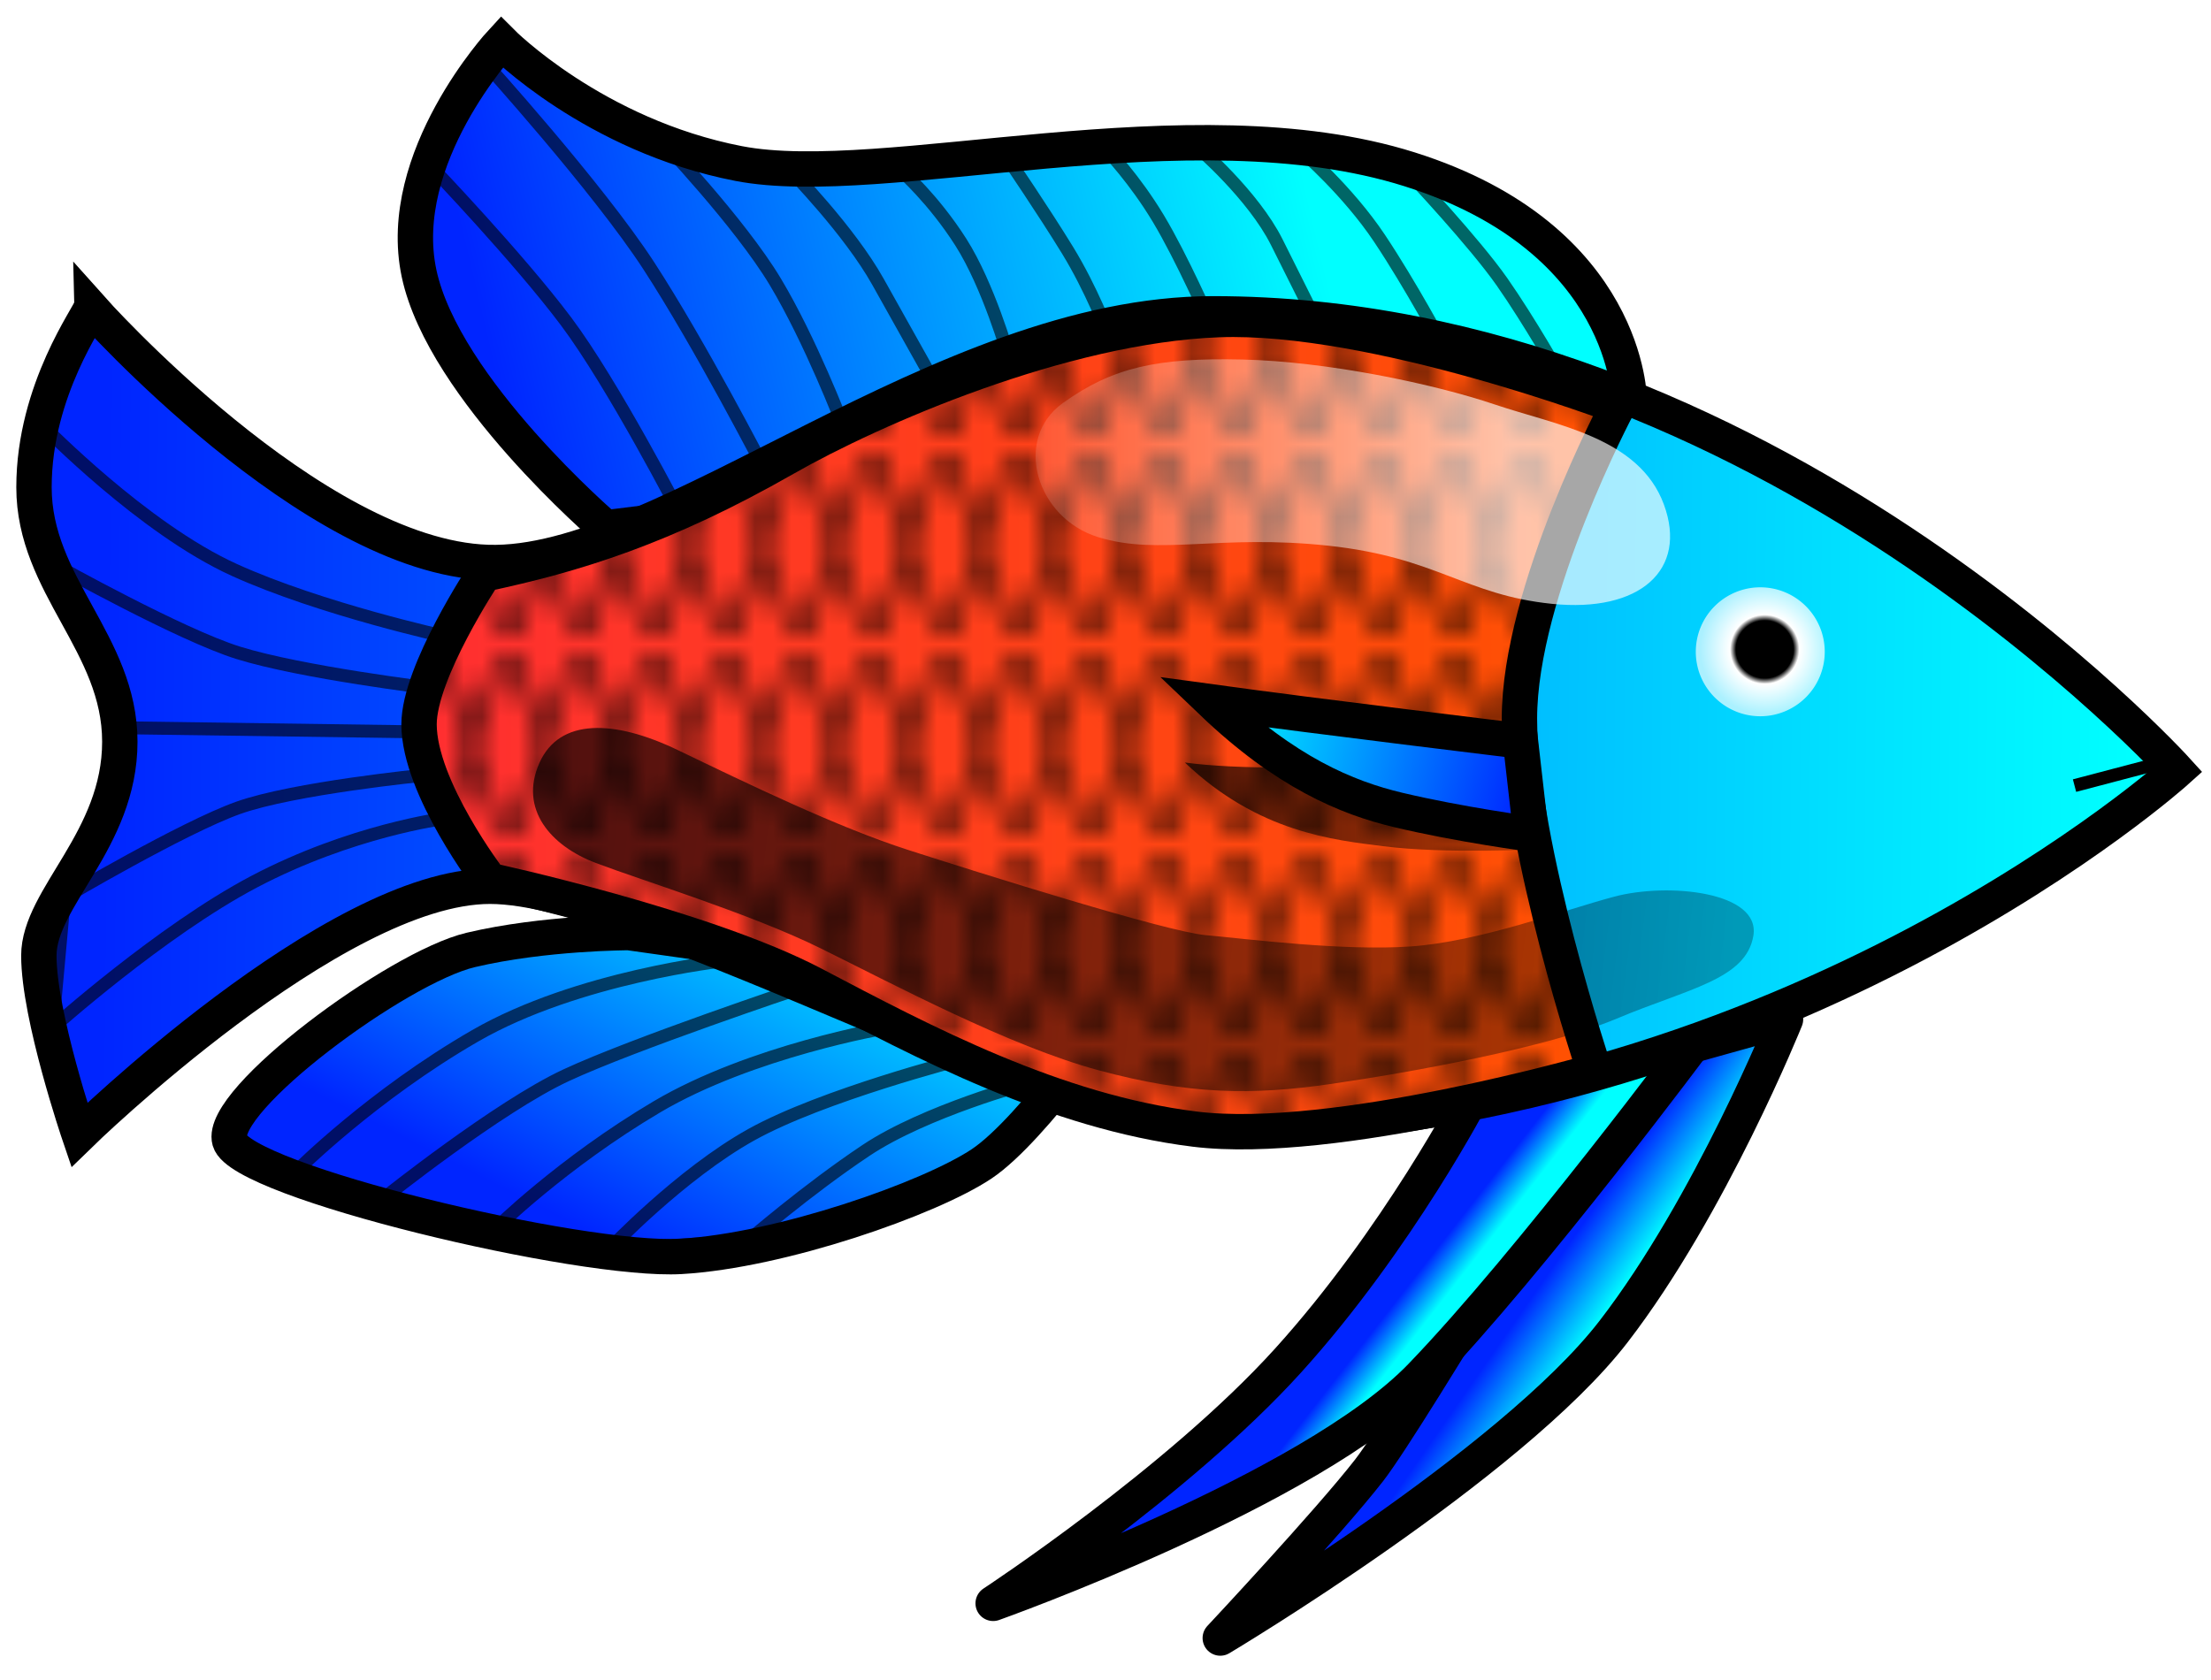 <?xml version="1.0" encoding="UTF-8" standalone="no"?>
<!-- Created with Inkscape (http://www.inkscape.org/) -->
<svg
   xmlns:dc="http://purl.org/dc/elements/1.1/"
   xmlns:cc="http://creativecommons.org/ns#"
   xmlns:rdf="http://www.w3.org/1999/02/22-rdf-syntax-ns#"
   xmlns:svg="http://www.w3.org/2000/svg"
   xmlns="http://www.w3.org/2000/svg"
   xmlns:xlink="http://www.w3.org/1999/xlink"
   xmlns:sodipodi="http://sodipodi.sourceforge.net/DTD/sodipodi-0.dtd"
   xmlns:inkscape="http://www.inkscape.org/namespaces/inkscape"
   width="250"
   height="190"
   id="svg3264"
   sodipodi:version="0.32"
   inkscape:version="0.46"
   sodipodi:docname="utaka_fish.svg"
   inkscape:output_extension="org.inkscape.output.svg.inkscape"
   version="1.0"
   inkscape:export-filename="/Users/williamtuscher/Desktop/utaka_fish_left.png"
   inkscape:export-xdpi="90"
   inkscape:export-ydpi="90">
  <defs
     id="defs3266">
    <linearGradient
       id="linearGradient3942">
      <stop
         id="stop3944"
         offset="0"
         style="stop-color:#00ffff;stop-opacity:0" />
      <stop
         id="stop3946"
         offset="1"
         style="stop-color:#0025ff;stop-opacity:1;" />
    </linearGradient>
    <linearGradient
       id="linearGradient3948">
      <stop
         style="stop-color:#000000;stop-opacity:0.68;"
         offset="0"
         id="stop3950" />
      <stop
         style="stop-color:#000000;stop-opacity:0.279;"
         offset="1"
         id="stop3952" />
    </linearGradient>
    <linearGradient
       id="linearGradient3221">
      <stop
         style="stop-color:#ffffff;stop-opacity:0.656;"
         offset="0"
         id="stop3223" />
      <stop
         style="stop-color:#ffffff;stop-opacity:0.115;"
         offset="1"
         id="stop3225" />
    </linearGradient>
    <pattern
       inkscape:collect="always"
       xlink:href="#Strips1_4"
       id="pattern6744"
       patternTransform="matrix(2.575,-1.293,1.293,2.575,113.549,157.223)" />
    <pattern
       inkscape:collect="always"
       xlink:href="#Strips1_4"
       id="pattern6740"
       patternTransform="matrix(2.541,1.359,-1.359,2.541,123.287,160.005)" />
    <pattern
       inkscape:stockid="Stripes 1:4"
       id="Strips1_4"
       patternTransform="matrix(1.76,-0.884,0.884,1.76,84.853,216.728)"
       height="1"
       width="5"
       patternUnits="userSpaceOnUse"
       inkscape:collect="always">
      <rect
         id="rect3922"
         height="2"
         width="1"
         y="-0.5"
         x="0"
         style="fill:black;stroke:none" />
    </pattern>
    <linearGradient
       id="linearGradient4835">
      <stop
         style="stop-color:#ffffff;stop-opacity:0.784;"
         offset="0"
         id="stop4837" />
      <stop
         id="stop4843"
         offset="0.939"
         style="stop-color:#3effff;stop-opacity:0.508;" />
      <stop
         style="stop-color:#00ffff;stop-opacity:0;"
         offset="1"
         id="stop4839" />
    </linearGradient>
    <linearGradient
       id="linearGradient4645">
      <stop
         style="stop-color:#000000;stop-opacity:1;"
         offset="0"
         id="stop4647" />
      <stop
         id="stop4653"
         offset="0.446"
         style="stop-color:#000000;stop-opacity:1;" />
      <stop
         style="stop-color:#ffffff;stop-opacity:1;"
         offset="0.537"
         id="stop4655" />
      <stop
         style="stop-color:#ffffff;stop-opacity:0.672;"
         offset="1"
         id="stop4649" />
    </linearGradient>
    <linearGradient
       id="linearGradient3807">
      <stop
         style="stop-color:#00ffff;stop-opacity:1;"
         offset="0"
         id="stop3809" />
      <stop
         style="stop-color:#0025ff;stop-opacity:1;"
         offset="1"
         id="stop3811" />
    </linearGradient>
    <linearGradient
       id="linearGradient3799">
      <stop
         style="stop-color:#ff2e32;stop-opacity:1;"
         offset="0"
         id="stop3801" />
      <stop
         style="stop-color:#ff5300;stop-opacity:1;"
         offset="1"
         id="stop3803" />
    </linearGradient>
    <inkscape:perspective
       sodipodi:type="inkscape:persp3d"
       inkscape:vp_x="0 : 32 : 1"
       inkscape:vp_y="0 : 1000 : 0"
       inkscape:vp_z="64 : 32 : 1"
       inkscape:persp3d-origin="32 : 21.333333 : 1"
       id="perspective3272" />
    <linearGradient
       inkscape:collect="always"
       xlink:href="#linearGradient3807"
       id="linearGradient3805"
       x1="54.104"
       y1="40.336"
       x2="14.896"
       y2="39.895"
       gradientUnits="userSpaceOnUse"
       gradientTransform="matrix(5.846,0,0,5.846,-72.272,-70.416)" />
    <linearGradient
       inkscape:collect="always"
       xlink:href="#linearGradient3807"
       id="linearGradient3813"
       x1="38.102"
       y1="28.765"
       x2="22.427"
       y2="32.456"
       gradientUnits="userSpaceOnUse"
       gradientTransform="matrix(3.996,0,0,3.996,-42.164,61.127)" />
    <linearGradient
       inkscape:collect="always"
       xlink:href="#linearGradient3807"
       id="linearGradient3821"
       x1="27.789"
       y1="41.296"
       x2="23.878"
       y2="49"
       gradientUnits="userSpaceOnUse"
       gradientTransform="matrix(3.996,0,0,3.996,-42.164,61.127)" />
    <linearGradient
       inkscape:collect="always"
       xlink:href="#linearGradient3807"
       id="linearGradient3829"
       x1="42"
       y1="49"
       x2="41.44"
       y2="48.564"
       gradientUnits="userSpaceOnUse"
       gradientTransform="matrix(3.996,0,0,3.996,-42.164,61.127)" />
    <linearGradient
       inkscape:collect="always"
       xlink:href="#linearGradient3807"
       id="linearGradient3837"
       x1="44.466"
       y1="50.074"
       x2="43.341"
       y2="49.291"
       gradientUnits="userSpaceOnUse"
       gradientTransform="matrix(3.996,0,0,3.996,-42.164,61.127)" />
    <linearGradient
       inkscape:collect="always"
       xlink:href="#linearGradient3799"
       id="linearGradient4622"
       x1="39.758"
       y1="218.634"
       x2="136.4"
       y2="218.634"
       gradientUnits="userSpaceOnUse"
       gradientTransform="matrix(1.463,0,0,1.463,-10.588,-159.843)" />
    <radialGradient
       inkscape:collect="always"
       xlink:href="#linearGradient4645"
       id="radialGradient4651"
       cx="145.758"
       cy="212.742"
       fx="145.758"
       fy="212.742"
       r="4.984"
       gradientUnits="userSpaceOnUse" />
    <pattern
       patternUnits="userSpaceOnUse"
       width="6.978"
       height="6.978"
       patternTransform="translate(54.149,84.149)"
       id="pattern4859">
      <path
         sodipodi:nodetypes="cccc"
         id="path4857"
         d="M 6.478,6.478 L 0.5,0.5 M 0.5,6.478 L 6.478,0.5"
         style="fill:none;fill-rule:evenodd;stroke:#000000;stroke-width:1;stroke-linecap:butt;stroke-linejoin:miter;stroke-miterlimit:4;stroke-dasharray:none;stroke-opacity:1" />
    </pattern>
    <pattern
       patternUnits="userSpaceOnUse"
       width="3.859"
       height="10.124"
       patternTransform="matrix(2.057,0,0,2.057,118.299,151.854)"
       id="pattern4868">
      <path
         sodipodi:nodetypes="cccc"
         id="path4866"
         d="M 3.536,9.801 L 0.323,0.323 M 0.323,9.801 L 3.536,0.323"
         style="fill:none;fill-rule:evenodd;stroke:#000000;stroke-width:0.646;stroke-linecap:square;stroke-linejoin:miter;stroke-miterlimit:4;stroke-dasharray:none;stroke-opacity:1" />
    </pattern>
    <pattern
       patternUnits="userSpaceOnUse"
       width="3.859"
       height="10.068"
       patternTransform="translate(54.171,76.364)"
       id="pattern6705">
      <path
         style="fill:none;fill-rule:evenodd;stroke:#000000;stroke-width:0.646;stroke-linecap:square;stroke-linejoin:miter;marker-mid:none;stroke-miterlimit:6;stroke-dasharray:none;stroke-opacity:1"
         d="M 3.536,5.034 L 1.929,0.323 L 0.323,5.034 L 1.929,9.745 L 3.536,5.034 z"
         id="path6703"
         sodipodi:nodetypes="ccccc" />
    </pattern>
    <pattern
       patternUnits="userSpaceOnUse"
       width="3.687"
       height="10.068"
       patternTransform="translate(50.894,76.364)"
       id="pattern6710">
      <path
         sodipodi:nodetypes="ccccc"
         id="path4873"
         d="M 3.364,4.531 L 1.929,0.323 L 0.323,5.034 L 1.929,9.745 L 3.346,5.591"
         style="fill:none;fill-rule:evenodd;stroke:#000000;stroke-width:0.646;stroke-linecap:square;stroke-linejoin:miter;marker-mid:none;stroke-miterlimit:6;stroke-dasharray:none;stroke-opacity:1" />
    </pattern>
    <linearGradient
       inkscape:collect="always"
       xlink:href="#linearGradient3221"
       id="linearGradient3227"
       x1="173.976"
       y1="131.13"
       x2="119.526"
       y2="131.13"
       gradientUnits="userSpaceOnUse" />
    <linearGradient
       inkscape:collect="always"
       xlink:href="#linearGradient3948"
       id="linearGradient3954"
       x1="65.672"
       y1="166.365"
       x2="198.626"
       y2="182.767"
       gradientUnits="userSpaceOnUse" />
    <linearGradient
       inkscape:collect="always"
       xlink:href="#linearGradient3807"
       id="linearGradient3936"
       x1="137.445"
       y1="79.791"
       x2="172.724"
       y2="89.258"
       gradientUnits="userSpaceOnUse" />
    <linearGradient
       inkscape:collect="always"
       xlink:href="#linearGradient3948"
       id="linearGradient3963"
       x1="134.316"
       y1="89.128"
       x2="173.118"
       y2="89.128"
       gradientUnits="userSpaceOnUse"
       gradientTransform="translate(3.801,79.668)" />
    <filter
       inkscape:collect="always"
       id="filter4209">
      <feGaussianBlur
         inkscape:collect="always"
         stdDeviation="1.343"
         id="feGaussianBlur4211" />
    </filter>
    <filter
       inkscape:collect="always"
       id="filter4221">
      <feGaussianBlur
         inkscape:collect="always"
         stdDeviation="0.746"
         id="feGaussianBlur4223" />
    </filter>
    <filter
       inkscape:collect="always"
       id="filter4317">
      <feGaussianBlur
         inkscape:collect="always"
         stdDeviation="0.371"
         id="feGaussianBlur4319" />
    </filter>
  </defs>
  <sodipodi:namedview
     id="base"
     pagecolor="#ffffff"
     bordercolor="#666666"
     borderopacity="1.0"
     inkscape:pageopacity="0.0"
     inkscape:pageshadow="2"
     inkscape:zoom="1"
     inkscape:cx="140.05464"
     inkscape:cy="102.2879"
     inkscape:current-layer="g4783"
     showgrid="true"
     inkscape:document-units="px"
     inkscape:grid-bbox="true"
     inkscape:window-width="1280"
     inkscape:window-height="701"
     inkscape:window-x="0"
     inkscape:window-y="246"
     showguides="true"
     inkscape:guide-bbox="true">
    <inkscape:grid
       type="xygrid"
       id="grid3274"
       visible="true"
       enabled="true" />
  </sodipodi:namedview>
  <g
     id="layer1"
     inkscape:label="Layer 1"
     inkscape:groupmode="layer"
     transform="translate(-3.004,-111.79)">
    <g
       id="g4797"
       transform="translate(-0.113,33.832)">
      <g
         id="g4789"
         transform="matrix(1.463,0,0,1.463,-10.588,-159.843)">
        <path
           style="fill:url(#linearGradient3821);fill-opacity:1;fill-rule:evenodd;stroke:#000000;stroke-width:2.734;stroke-linecap:butt;stroke-linejoin:miter;stroke-opacity:1;stroke-miterlimit:4;stroke-dasharray:none"
           d="M 57.964,234.636 C 57.964,234.636 51.42,234.636 45.752,235.977 C 40.084,237.318 26.227,247.599 27.121,250.728 C 28.015,253.857 54.245,260.115 61.988,259.668 C 69.73,259.221 81.209,255.198 85.232,252.516 C 89.255,249.834 95.96,240 95.96,240 L 57.964,234.636 z"
           id="path3284" />
        <path
           style="opacity:0.6;fill:none;fill-rule:evenodd;stroke:#000000;stroke-width:1px;stroke-linecap:butt;stroke-linejoin:miter;stroke-opacity:1"
           d="M 32.353,252.996 C 32.353,252.996 38.153,247.197 46.088,242.618 C 54.024,238.04 65.317,236.819 65.317,236.819 L 71.116,238.956 C 71.116,238.956 58.353,243.229 53.108,245.671 C 47.863,248.112 39.068,255.133 39.068,255.133 L 47.614,257.574 C 47.614,257.574 52.803,252.446 60.129,248.112 C 67.454,243.779 77.831,242.008 77.831,242.008 L 83.631,244.45 C 83.631,244.45 72.948,247.197 67.454,250.249 C 61.96,253.301 56.466,259.1 56.466,259.1 L 67.149,258.49 C 67.149,258.49 71.727,254.522 76.305,251.47 C 80.884,248.418 88.819,246.281 88.819,246.281"
           id="path4669"
           sodipodi:nodetypes="csccsccsccsccsc" />
      </g>
      <g
         id="g4779"
         transform="matrix(1.463,0,0,1.463,-10.588,-159.843)">
        <path
           style="fill:url(#linearGradient3813);fill-opacity:1;fill-rule:evenodd;stroke:#000000;stroke-width:2.734;stroke-linecap:butt;stroke-linejoin:miter;stroke-opacity:1;stroke-miterlimit:4;stroke-dasharray:none"
           d="M 135.296,193.512 C 135.296,193.512 135.296,180.996 118.31,175.632 C 101.324,170.268 77.633,177.348 66.458,175.185 C 55.282,173.021 48.13,165.798 48.13,165.798 C 48.13,165.798 39.852,174.738 41.756,183.678 C 43.66,192.618 56.176,203.346 56.176,203.346 L 135.296,193.512 z"
           id="path3282" />
        <path
           style="opacity:0.6;fill:none;fill-rule:evenodd;stroke:#000000;stroke-width:1px;stroke-linecap:butt;stroke-linejoin:miter;stroke-opacity:1"
           d="M 130,191.647 C 130,191.647 127.582,187.373 125.446,184.321 C 123.309,181.269 118.426,176.08 118.426,176.08 L 110,174.249 C 110,174.249 113.542,177.301 115.984,180.964 C 118.426,184.627 120.867,189.205 120.867,189.205 L 110.795,186.763 C 110.795,186.763 109.88,184.932 108.048,181.269 C 106.217,177.606 101.944,173.944 101.944,173.944 L 95,174.249 C 95,174.249 97.06,176.386 98.892,179.438 C 100.723,182.49 102.859,187.373 102.859,187.373 L 95,188.289 C 95,188.289 93.743,184.932 91.871,181.88 C 90,178.827 87.293,174.859 87.293,174.859 L 79.052,175.775 C 79.052,175.775 81.494,177.912 83.631,181.269 C 85.767,184.627 87.293,190 87.293,190 L 81.494,191.952 C 81.494,191.952 79.442,188.289 77.221,184.321 C 75,180.353 70.506,175.775 70.506,175.775 L 60.434,173.333 C 60.434,173.333 66.538,179.743 69.285,184.321 C 72.032,188.9 74.474,195.309 74.474,195.309 L 68.369,198.667 C 68.369,198.667 63.486,189.205 59.518,183.1 C 55.55,176.996 46.699,167.229 46.699,167.229 L 42.731,175.47 C 42.731,175.47 49.446,182.49 53.108,187.374 C 56.771,192.257 61.96,202.329 61.96,202.329"
           id="path4685"
           sodipodi:nodetypes="csccsccsccsccsccsccsccsccsccsc" />
      </g>
      <g
         id="g4793"
         transform="matrix(1.463,0,0,1.463,-10.588,-159.843)">
        <path
           style="fill:url(#linearGradient3837);fill-opacity:1;fill-rule:evenodd;stroke:#000000;stroke-width:2.734;stroke-linecap:butt;stroke-linejoin:round;stroke-opacity:1;stroke-miterlimit:4;stroke-dasharray:none"
           d="M 147.365,241.341 C 147.365,241.341 141.569,255.758 134.075,265.479 C 126.149,275.76 103.679,289.17 103.679,289.17 C 103.679,289.17 112.052,280.23 115.181,276.207 C 118.31,272.184 134.402,244.953 134.402,244.953 L 147.365,241.341 z"
           id="path3288"
           sodipodi:nodetypes="cscscc" />
        <path
           style="fill:url(#linearGradient3829);fill-opacity:1;fill-rule:evenodd;stroke:#000000;stroke-width:2.734;stroke-linecap:round;stroke-linejoin:round;stroke-miterlimit:4;stroke-dasharray:none;stroke-opacity:1"
           d="M 123.227,247.152 C 123.227,247.152 117.416,258.327 108.923,267.714 C 100.43,277.101 86.126,286.488 86.126,286.488 C 86.126,286.488 110.711,277.745 119.204,268.93 C 127.697,260.115 140.66,242.682 140.66,242.682 L 123.227,247.152 z"
           id="path3286" />
      </g>
      <g
         id="g4783">
        <path
           style="fill:url(#linearGradient3805);fill-opacity:1;fill-rule:evenodd;stroke:#000000;stroke-width:4;stroke-linecap:butt;stroke-linejoin:miter;stroke-opacity:1;stroke-miterlimit:4;stroke-dasharray:none"
           d="M 13.395,112.795 C 13.395,112.795 38.402,140.914 58.269,141.568 C 78.136,142.222 109.519,113.449 140.261,113.449 C 202.504,113.449 249.275,165.111 249.275,165.111 C 249.275,165.111 206.31,203.877 142.223,205.747 C 124.565,206.273 76.174,178.19 58.517,178.19 C 40.861,178.19 12.087,206.309 12.087,206.309 C 12.087,206.309 7.509,192.864 7.509,186.037 C 7.509,179.497 16.665,172.958 16.665,161.841 C 16.665,150.724 6.96,144.184 6.96,133.067 C 6.96,121.95 13.395,113.449 13.395,112.795 z"
           id="path3280"
           sodipodi:nodetypes="csscsscsssc" />
        <path
           style="fill:url(#linearGradient4622);fill-opacity:1;fill-rule:evenodd;stroke:#000000;stroke-width:4;stroke-linecap:butt;stroke-linejoin:miter;stroke-miterlimit:4;stroke-dasharray:none;stroke-opacity:1"
           d="M 57.864,142.876 C 57.864,142.876 50.5,153.957 50.5,159.879 C 50.5,167.072 58.517,177.536 58.517,177.536 C 58.517,177.536 82.714,182.767 95.139,189.307 C 107.564,195.846 122.395,203.694 138.195,205.655 C 153.994,207.617 183.422,199.116 183.422,199.116 C 183.422,199.116 174.921,173.612 174.921,159.225 C 174.921,144.838 186.038,123.912 186.038,123.912 C 186.038,123.912 158.572,113.449 140.915,114.103 C 123.258,114.756 101.785,124.131 91.869,129.797 C 78.136,137.645 68.039,140.715 57.864,142.876 z"
           id="path3839"
           sodipodi:nodetypes="cscsscscssc" />
        <path
           sodipodi:type="arc"
           style="fill:url(#radialGradient4651);fill-opacity:1;stroke:none;stroke-width:3.996;stroke-miterlimit:4;stroke-dasharray:none;stroke-dashoffset:0;stroke-opacity:1;"
           id="path4643"
           sodipodi:cx="145.41365"
           sodipodi:cy="212.9277"
           sodipodi:rx="4.9839358"
           sodipodi:ry="4.9839358"
           d="M 150.398,212.928 A 4.984,4.984 0 1 1 140.43,212.928 A 4.984,4.984 0 1 1 150.398,212.928 z"
           transform="matrix(1.463,0,0,1.463,-10.588,-159.843)" />
        <path
           style="opacity:0.6;fill:none;fill-rule:evenodd;stroke:#000000;stroke-width:1.463px;stroke-linecap:butt;stroke-linejoin:miter;stroke-opacity:1"
           d="M 8.166,126.334 C 8.166,126.222 19.212,137.687 29.6,142.409 C 39.423,146.874 53.712,150 53.712,150 L 51.926,155.805 C 51.926,155.805 37.191,154.019 30.046,151.786 C 23.527,149.749 9.571,141.962 9.571,141.962 L 17.543,160.27 L 49.693,160.717 L 51.033,165.628 C 51.033,165.628 36.298,167.091 30.046,169.324 C 23.795,171.557 10.399,179.471 10.399,179.471 L 9.059,194.206 C 9.059,194.206 21.316,183.226 31.832,177.685 C 42.849,171.88 53.266,170.54 53.266,170.54"
           id="path4667"
           sodipodi:nodetypes="csccsccccsccsc" />
        <path
           style="fill:none;fill-rule:evenodd;stroke:#000000;stroke-width:1.463px;stroke-linecap:butt;stroke-linejoin:miter;stroke-opacity:1"
           d="M 247.513,164.22 L 237.686,166.806"
           id="path4829" />
        <path
           sodipodi:nodetypes="cscsscscssc"
           id="path6750"
           d="M 57.864,142.876 C 57.864,142.876 50.5,153.957 50.5,159.879 C 50.5,167.072 58.517,177.536 58.517,177.536 C 58.517,177.536 82.714,182.767 95.139,189.307 C 107.564,195.846 122.395,203.694 138.195,205.655 C 153.994,207.617 183.422,199.116 183.422,199.116 C 183.422,199.116 174.921,173.612 174.921,159.225 C 174.921,144.838 186.038,123.912 186.038,123.912 C 186.038,123.912 158.572,113.449 140.915,114.103 C 123.258,114.756 101.785,124.131 91.869,129.797 C 78.136,137.645 68.039,140.715 57.864,142.876 z"
           style="opacity:0.7;fill:url(#pattern4868);fill-opacity:1;fill-rule:evenodd;stroke:none;stroke-width:5.846;stroke-linecap:butt;stroke-linejoin:miter;stroke-miterlimit:4;stroke-dasharray:none;stroke-opacity:1" />
        <path
           style="fill:url(#linearGradient3227);fill-opacity:1;fill-rule:evenodd;stroke:none;stroke-width:1px;stroke-linecap:butt;stroke-linejoin:miter;stroke-opacity:1;filter:url(#filter4221)"
           d="M 123.282,123.55 C 128.939,119.489 134,118.397 143.588,118.618 C 153.16,118.84 165.167,121.347 172.154,123.71 C 179.063,126.046 188.45,127.412 191.25,135 C 193.995,142.439 188.508,147.262 178.61,146.25 C 168.733,145.24 165.621,140.996 153.319,139.674 C 140.987,138.349 134.235,140.836 127.313,138.714 C 120.27,136.554 117.626,127.611 123.282,123.55 z"
           id="path3211"
           sodipodi:nodetypes="czzzzzzz" />
        <path
           style="fill:url(#linearGradient3954);fill-opacity:1;fill-rule:evenodd;stroke:none;stroke-width:1px;stroke-linecap:butt;stroke-linejoin:miter;stroke-opacity:1;filter:url(#filter4209)"
           d="M 70.488,175.557 C 75.855,177.588 87.979,181.304 95.865,185.189 C 103.97,189.182 117.214,196.276 127.35,199.005 C 137.558,201.754 144.627,201.85 153.628,200.546 C 162.587,199.249 178.098,196.451 185.927,193.156 C 193.968,189.771 200.552,188.739 201.373,183.785 C 202.2,178.797 191.727,177.74 185.624,179.37 C 179.753,180.937 170.438,184.457 162.585,185 C 154.959,185.528 144.202,184.152 139.416,183.714 C 134.896,183.299 114,176.718 105.878,174.107 C 97.756,171.496 87.603,166.565 79.771,162.794 C 72.594,159.339 66.382,159.125 64.107,164.244 C 61.786,169.466 65.375,173.623 70.488,175.557 z"
           id="path3946"
           sodipodi:nodetypes="czzzzzzzzzzzz" />
        <path
           sodipodi:nodetypes="ccscc"
           id="path3938"
           d="M 175.717,163.473 L 176.919,173.999 C 176.919,173.999 166.601,174.565 159.485,173.657 C 154.032,172.961 145.392,172.135 137.091,164.194 C 148.966,165.827 175.717,163.473 175.717,163.473 z"
           style="fill:url(#linearGradient3963);fill-opacity:1;fill-rule:evenodd;stroke:none;stroke-width:4;stroke-linecap:butt;stroke-linejoin:miter;stroke-miterlimit:4;stroke-dasharray:none;stroke-opacity:1;filter:url(#filter4317)" />
        <path
           style="fill:url(#linearGradient3936);fill-rule:evenodd;stroke:#000000;stroke-width:4;stroke-linecap:butt;stroke-linejoin:miter;stroke-opacity:1;stroke-miterlimit:4;stroke-dasharray:none;fill-opacity:1"
           d="M 171.916,83.805 L 173.118,94.331 C 173.118,94.331 165.044,93.257 158.066,91.595 C 152.271,90.215 145.352,87.338 137.052,79.397 C 148.926,81.03 171.916,83.805 171.916,83.805 z"
           id="path3928"
           sodipodi:nodetypes="ccscc"
           transform="translate(3.117,77.958)" />
      </g>
    </g>
  </g>
</svg>
